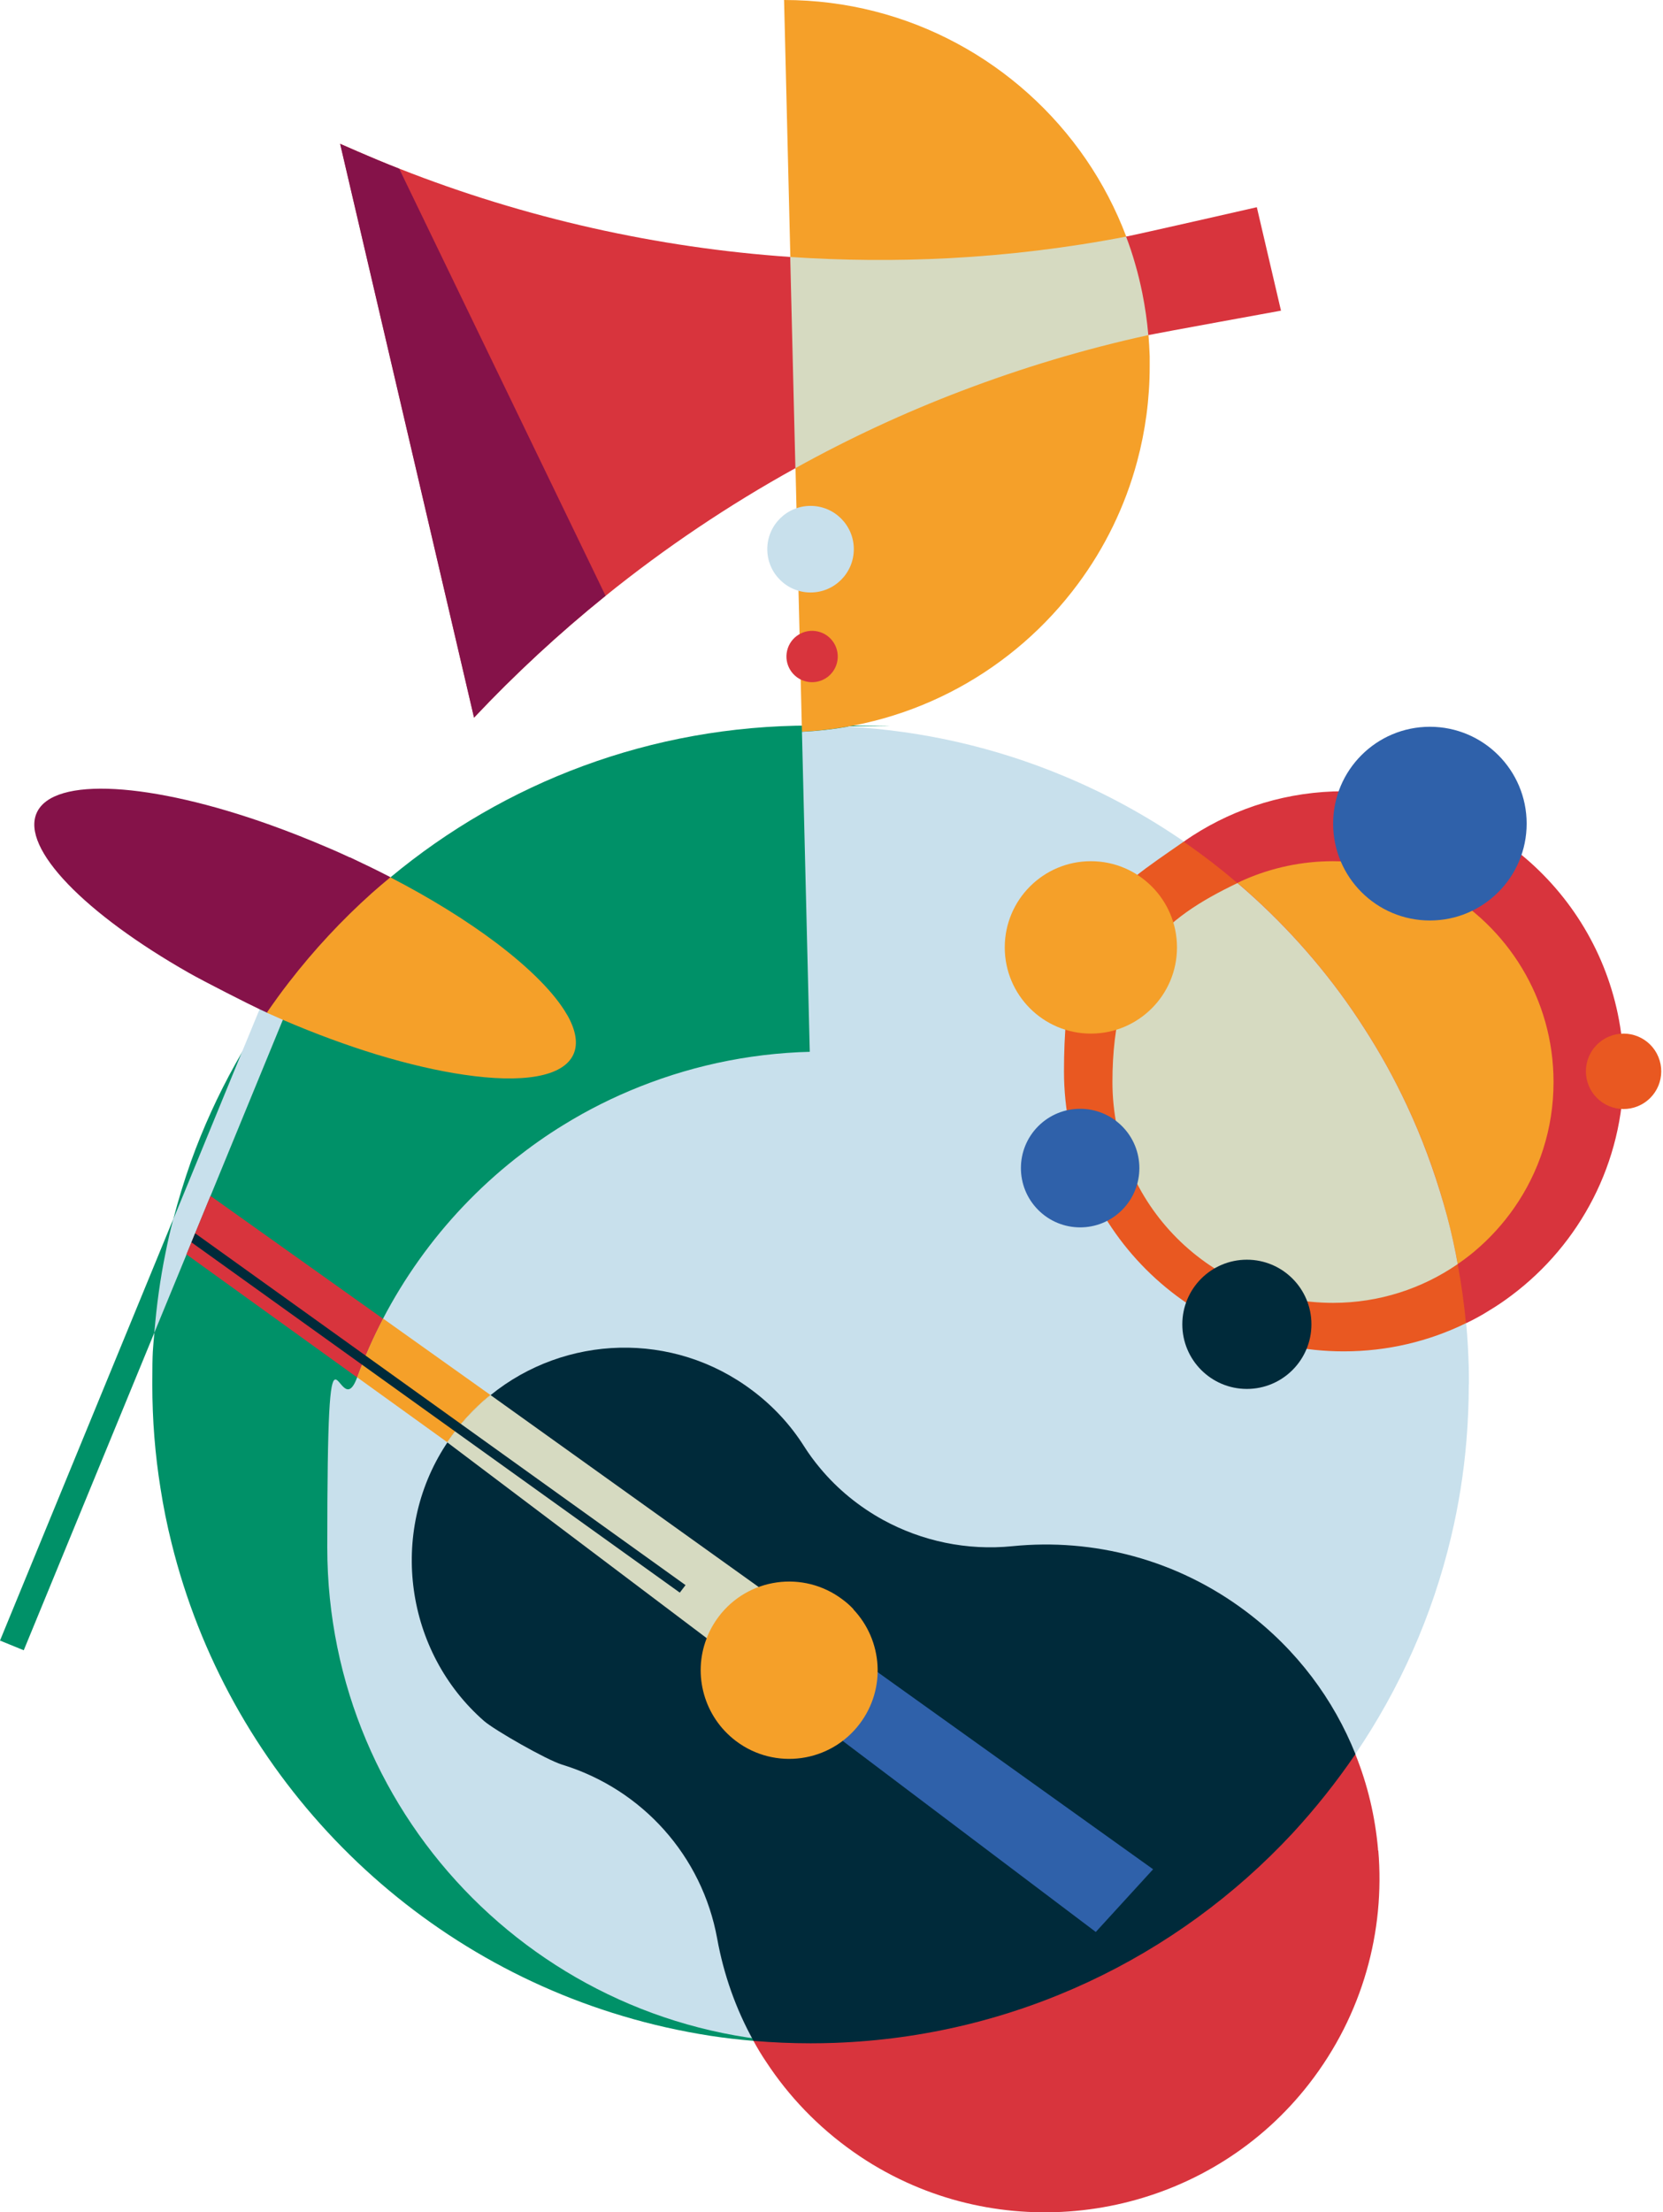 <svg width="677" height="900" viewBox="0 0 677 900" fill="none" xmlns="http://www.w3.org/2000/svg">
<path d="M339.527 831.075C336.36 831.186 333.193 831.242 329.97 831.242C322.136 831.242 314.358 830.908 306.691 830.242C300.801 829.741 294.912 829.075 289.134 828.185C277.022 826.296 265.132 823.628 253.631 820.182C163.124 793.34 92.618 719.924 69.839 627.725C68.005 620.389 66.505 612.997 65.338 605.439C63.116 591.656 62.005 577.596 62.005 563.202C62.005 548.808 62.283 549.085 62.838 542.138C63.672 531.079 65.172 520.242 67.394 509.682C68.283 505.07 69.339 500.624 70.506 496.178C72.561 488.175 75.006 480.283 77.728 472.558C82.673 458.775 88.729 445.548 95.785 432.877C96.619 431.377 97.508 429.876 98.341 428.376C101.619 422.762 105.064 417.316 108.675 411.981C111.564 407.702 114.62 403.533 117.787 399.476C127.899 386.416 139.122 374.356 151.401 363.352C153.845 361.129 156.401 358.962 158.957 356.906C205.349 318.336 264.965 295.161 330.026 295.161C395.086 295.161 340.193 295.272 345.249 295.606L339.582 831.075H339.527Z" fill="#009168"/>
<path d="M597.936 563.202C597.936 570.871 597.602 578.485 596.991 585.932C595.88 599.381 593.769 612.553 590.713 625.335C583.101 657.402 569.711 687.19 551.71 713.644C543.987 724.982 535.431 735.708 526.152 745.767C479.26 796.174 413.143 828.463 339.527 831.075L326.47 297.718C332.859 297.384 339.082 296.717 345.249 295.606C376.029 297.329 405.421 304.22 432.589 315.502C450.091 322.727 466.592 331.785 481.982 342.345C485.816 345.012 489.538 347.736 493.261 350.57C493.483 350.737 493.65 350.903 493.872 351.07C497.261 353.682 500.595 356.405 503.873 359.184C506.206 361.185 508.54 363.186 510.818 365.297C527.819 380.859 542.876 398.587 555.377 418.094C561.877 428.153 567.711 438.657 572.823 449.605C578.879 462.499 583.879 476.004 587.879 489.898C589.768 496.4 591.38 503.069 592.713 509.794C592.991 511.239 593.269 512.739 593.547 514.24C594.991 522.131 596.158 530.19 596.88 538.304C597.436 544.361 597.769 550.475 597.936 556.644C597.991 558.811 597.991 561.034 597.991 563.202H597.936Z" fill="#C8E0EC"/>
<path d="M536.542 629.503C536.542 740.932 446.313 831.186 334.915 831.186C223.518 831.186 133.233 740.876 133.233 629.503C133.233 518.13 137.511 581.875 145.4 560.312C148.401 552.087 151.901 544.139 155.957 536.414C160.235 528.189 165.124 520.242 170.458 512.739C181.514 497.178 194.738 483.284 209.683 471.447C215.961 466.5 222.517 461.832 229.351 457.664C239.241 451.55 249.686 446.326 260.632 441.992C283.633 432.877 308.691 427.82 334.915 427.82C446.313 427.82 536.542 518.13 536.542 629.503Z" fill="#C8E0EC"/>
<path d="M468.037 148.942C468.037 162.336 466.259 175.341 462.925 187.734C458.036 205.963 449.757 222.858 438.757 237.641C412.977 272.375 372.418 295.439 326.47 297.662L319.192 0C370.196 0 415.255 25.676 442.09 64.801C448.757 74.527 454.258 85.086 458.48 96.201C459.869 99.814 461.092 103.481 462.147 107.205C463.314 111.151 464.259 115.152 465.092 119.209C466.203 124.767 467.036 130.491 467.537 136.271C467.759 139.161 467.925 142.051 468.037 144.996C468.037 146.275 468.037 147.608 468.037 148.887V148.942Z" fill="#F5A029"/>
<path d="M323.803 190.457C296.745 205.407 270.743 222.858 246.575 242.365C227.684 257.592 209.794 274.098 193.015 291.938L138.511 58.521L145.567 61.578C151.178 64.023 156.901 66.413 162.624 68.636C213.683 88.754 267.576 100.814 321.747 104.538L367.918 138.994L323.858 190.513L323.803 190.457Z" fill="#D8343D"/>
<path d="M511.596 84.308C511.596 84.308 462.869 95.423 458.369 96.257C458.369 96.257 441.035 114.43 441.868 118.487C443.035 124.044 467.481 136.327 467.481 136.327C471.037 135.549 521.485 126.379 521.485 126.379L511.651 84.308H511.596Z" fill="#D8343D"/>
<path d="M467.481 136.327C441.479 141.995 416.032 149.665 391.364 159.057C368.14 167.894 345.527 178.397 323.803 190.457L321.692 104.538C343.193 105.983 364.751 106.149 386.363 105.038C410.476 103.759 434.534 100.87 458.425 96.257C459.814 99.869 461.036 103.537 462.092 107.261C463.258 111.207 464.203 115.208 465.036 119.265C466.147 124.823 466.981 130.547 467.481 136.327Z" fill="#D6DAC1"/>
<path d="M246.519 242.365C227.629 257.592 209.739 274.154 192.96 291.938L138.455 58.521L145.456 61.578C151.123 64.023 156.79 66.413 162.513 68.636L246.519 242.365Z" fill="#851249"/>
<path d="M564.766 323.282C558.988 322.393 553.043 321.893 547.043 321.893C524.374 321.893 503.317 328.506 485.593 339.899C484.371 340.733 483.093 341.511 481.926 342.4L596.824 538.304C600.102 536.748 603.269 535.025 606.325 533.08C609.492 531.19 612.492 529.134 615.437 526.911C643.106 506.126 660.996 473.058 660.996 435.823C660.996 378.913 619.326 331.785 564.877 323.282H564.766Z" fill="#D8343D"/>
<path d="M596.769 538.304C581.768 545.64 564.878 549.752 547.043 549.752C484.149 549.752 433.145 498.734 433.145 435.823C433.145 372.911 452.424 362.963 481.871 342.4C485.705 345.068 489.427 347.791 493.15 350.625C493.372 350.792 493.539 350.959 493.761 351.126C497.15 353.738 500.484 356.461 503.762 359.24C506.095 361.24 508.429 363.241 510.707 365.353C527.708 380.914 542.765 398.643 555.266 418.15C561.766 428.209 567.6 438.713 572.712 449.661C578.768 462.554 583.768 476.059 587.768 489.953C589.657 496.455 591.268 503.124 592.602 509.849C592.88 511.294 593.158 512.795 593.435 514.295C594.88 522.187 596.047 530.245 596.769 538.359V538.304Z" fill="#E95821"/>
<path d="M632.438 440.213C632.438 459.22 626.549 476.837 616.437 491.342C611.881 497.9 606.492 503.791 600.38 508.96C598.158 510.849 595.824 512.572 593.435 514.24C593.157 512.739 592.88 511.294 592.602 509.793C591.213 503.069 589.601 496.455 587.768 489.897C583.823 476.004 578.767 462.499 572.711 449.605C567.6 438.712 561.766 428.153 555.265 418.094C542.709 398.587 527.708 380.858 510.707 365.297C508.429 363.185 506.151 361.185 503.762 359.184C504.817 358.684 505.928 358.128 506.873 357.739C517.818 353.015 529.93 350.348 542.654 350.348C555.377 350.348 573.1 354.405 585.935 361.463C613.659 376.746 632.438 406.256 632.438 440.157V440.213Z" fill="#F5A029"/>
<path d="M593.435 514.24C578.99 524.188 561.488 530.023 542.653 530.023C493.039 530.023 452.869 489.842 452.869 440.213C452.869 390.584 473.648 373.689 503.762 359.24C506.095 361.24 508.429 363.241 510.707 365.353C527.708 380.914 542.765 398.643 555.266 418.15C561.766 428.209 567.6 438.713 572.712 449.661C578.768 462.554 583.768 476.059 587.768 489.953C589.657 496.455 591.268 503.124 592.602 509.849C592.88 511.294 593.158 512.795 593.435 514.295L593.435 514.24Z" fill="#D6DAC1"/>
<path d="M582.101 374.467C603.857 374.467 621.493 356.826 621.493 335.064C621.493 313.303 603.857 295.661 582.101 295.661C560.346 295.661 542.709 313.303 542.709 335.064C542.709 356.826 560.346 374.467 582.101 374.467Z" fill="#2F61AA"/>
<path d="M666.818 449.998C674.643 446.756 678.358 437.783 675.117 429.957C671.876 422.13 662.906 418.413 655.082 421.655C647.257 424.897 643.542 433.87 646.783 441.696C650.024 449.523 658.994 453.24 666.818 449.998Z" fill="#E95821"/>
<path d="M444.09 420.484C463.453 420.484 479.148 404.783 479.148 385.416C479.148 366.048 463.453 350.348 444.09 350.348C424.728 350.348 409.032 366.048 409.032 385.416C409.032 404.783 424.728 420.484 444.09 420.484Z" fill="#F5A029"/>
<path d="M456.772 492.249C466.188 482.83 466.188 467.558 456.772 458.139C447.355 448.719 432.087 448.719 422.671 458.138C413.254 467.558 413.254 482.83 422.671 492.249C432.087 501.668 447.355 501.668 456.772 492.249Z" fill="#2F61AA"/>
<path d="M507.595 565.035C522.109 565.035 533.875 553.266 533.875 538.748C533.875 524.23 522.109 512.461 507.595 512.461C493.081 512.461 481.315 524.23 481.315 538.748C481.315 553.266 493.081 565.035 507.595 565.035Z" fill="#002A3A"/>
<path d="M70.45 496.122L62.838 542.138L9.668 671.351L0 667.405L70.45 496.122Z" fill="#009168"/>
<path d="M112.953 405.923L105.675 410.591L98.341 428.376L70.505 496.122C69.339 500.568 68.283 505.07 67.394 509.627C65.227 520.242 63.727 531.079 62.838 542.138L75.95 510.294L77.951 505.403L79.451 501.735L115.176 414.815L112.898 405.867L112.953 405.923Z" fill="#C8E0EC"/>
<path d="M142.345 348.791C141.845 348.569 141.289 348.291 140.789 348.069C140.122 347.791 139.511 347.513 138.844 347.18C136.844 346.291 134.844 345.401 132.844 344.568C125.065 341.233 117.398 338.232 109.953 335.564C61.727 318.336 21.724 315.613 14.946 330.674C8.445 345.179 34.781 371.855 76.951 395.808C82.673 399.087 102.064 408.924 105.731 410.591C106.731 411.036 107.731 411.536 108.731 411.981C108.731 411.981 154.234 412.536 166.513 401.533C168.958 399.309 158.957 356.85 158.957 356.85C153.623 354.071 148.067 351.403 142.4 348.736L142.345 348.791Z" fill="#851249"/>
<path d="M230.907 412.926C225.907 404.145 215.795 393.974 201.96 383.526C190.07 374.579 175.458 365.464 158.901 356.906C156.346 359.017 153.845 361.129 151.345 363.352C139.067 374.356 127.843 386.416 117.732 399.476C114.565 403.533 111.564 407.701 108.62 411.981C108.897 412.092 109.231 412.259 109.509 412.37C111.398 413.203 113.287 414.037 115.12 414.871C128.288 420.539 141.178 425.263 153.345 428.987C166.18 432.877 178.181 435.656 188.848 437.212C212.461 440.713 229.296 438.212 233.463 428.876C235.407 424.541 234.407 419.039 230.907 412.87V412.926Z" fill="#F5A029"/>
<path d="M329.97 241.031C339.697 241.031 347.583 233.143 347.583 223.413C347.583 213.684 339.697 205.796 329.97 205.796C320.243 205.796 312.358 213.684 312.358 223.413C312.358 233.143 320.243 241.031 329.97 241.031Z" fill="#C8E0EC"/>
<path d="M340.766 269.482C342.093 263.866 338.618 258.237 333.004 256.91C327.39 255.582 321.763 259.059 320.436 264.674C319.109 270.29 322.584 275.918 328.198 277.246C333.812 278.573 339.439 275.097 340.766 269.482Z" fill="#D8343D"/>
<path d="M560.988 752.825C560.988 752.603 560.988 752.436 560.988 752.269C559.822 739.042 556.766 726.038 551.765 713.644L306.691 830.186C308.302 833.132 310.024 836.021 311.913 838.8C321.025 852.694 332.915 865.199 347.361 875.369C354.195 880.204 361.417 884.317 368.807 887.707C424.978 913.494 493.872 898.044 532.986 847.637C554.821 819.516 563.877 785.559 561.099 752.769L560.988 752.825Z" fill="#D8343D"/>
<path d="M551.765 713.644C544.043 724.982 535.486 735.708 526.208 745.767C479.315 796.174 413.199 828.463 339.582 831.075C336.415 831.186 333.248 831.242 330.026 831.242C322.192 831.242 314.414 830.908 306.746 830.242C299.524 817.237 294.579 803.121 291.967 788.671C285.856 755.048 261.521 727.872 228.796 717.868C222.462 715.923 201.294 703.807 197.071 700.139C164.902 672.018 158.179 623.612 181.459 587.822C181.681 587.432 181.959 587.099 182.181 586.766C187.181 579.318 193.126 572.872 199.738 567.536C229.963 543.028 274.021 541.249 306.413 565.758C314.914 572.149 321.914 579.819 327.303 588.322C329.304 591.489 331.526 594.491 333.859 597.269C341.027 605.884 349.75 612.942 359.417 618.277C375.252 626.947 393.642 630.892 412.199 629.003C444.979 625.724 479.093 634.283 507.484 655.735C528.041 671.24 542.931 691.414 551.821 713.644L551.765 713.644Z" fill="#002A3A"/>
<path d="M287.967 666.627C300.135 662.57 312.636 659.458 325.248 657.346L469.426 760.439L446.09 785.948L287.912 666.627H287.967Z" fill="#2F61AA"/>
<path d="M155.957 536.47C151.956 544.139 148.401 552.142 145.4 560.367L75.895 510.294L85.674 486.507L155.901 536.47H155.957Z" fill="#D8343D"/>
<path d="M199.627 567.481C196.015 570.426 192.626 573.65 189.459 577.207C188.626 578.151 187.792 579.096 186.959 580.097C185.292 582.208 183.626 584.376 182.07 586.71L145.4 560.312C148.401 552.087 151.901 544.139 155.957 536.414L199.627 567.481Z" fill="#F5A029"/>
<path d="M199.627 567.481L325.248 657.346C312.58 659.458 300.135 662.515 287.967 666.627L182.07 586.766C187.07 579.319 193.015 572.872 199.627 567.537L199.627 567.481Z" fill="#D6DAC1"/>
<path d="M279.078 644.842L276.744 647.898L77.951 505.403L79.451 501.735L279.078 644.842Z" fill="#002A3A"/>
<path d="M347.472 654.679C346.138 653.234 344.638 651.9 342.972 650.677C327.081 638.673 304.468 641.841 292.523 657.735C290.412 660.57 288.745 663.571 287.578 666.739C282.022 681.299 286.523 698.361 299.579 708.253C315.469 720.258 338.082 717.09 350.028 701.195C360.806 686.912 359.306 667.294 347.416 654.734L347.472 654.679Z" fill="#F5A029"/>
</svg>

